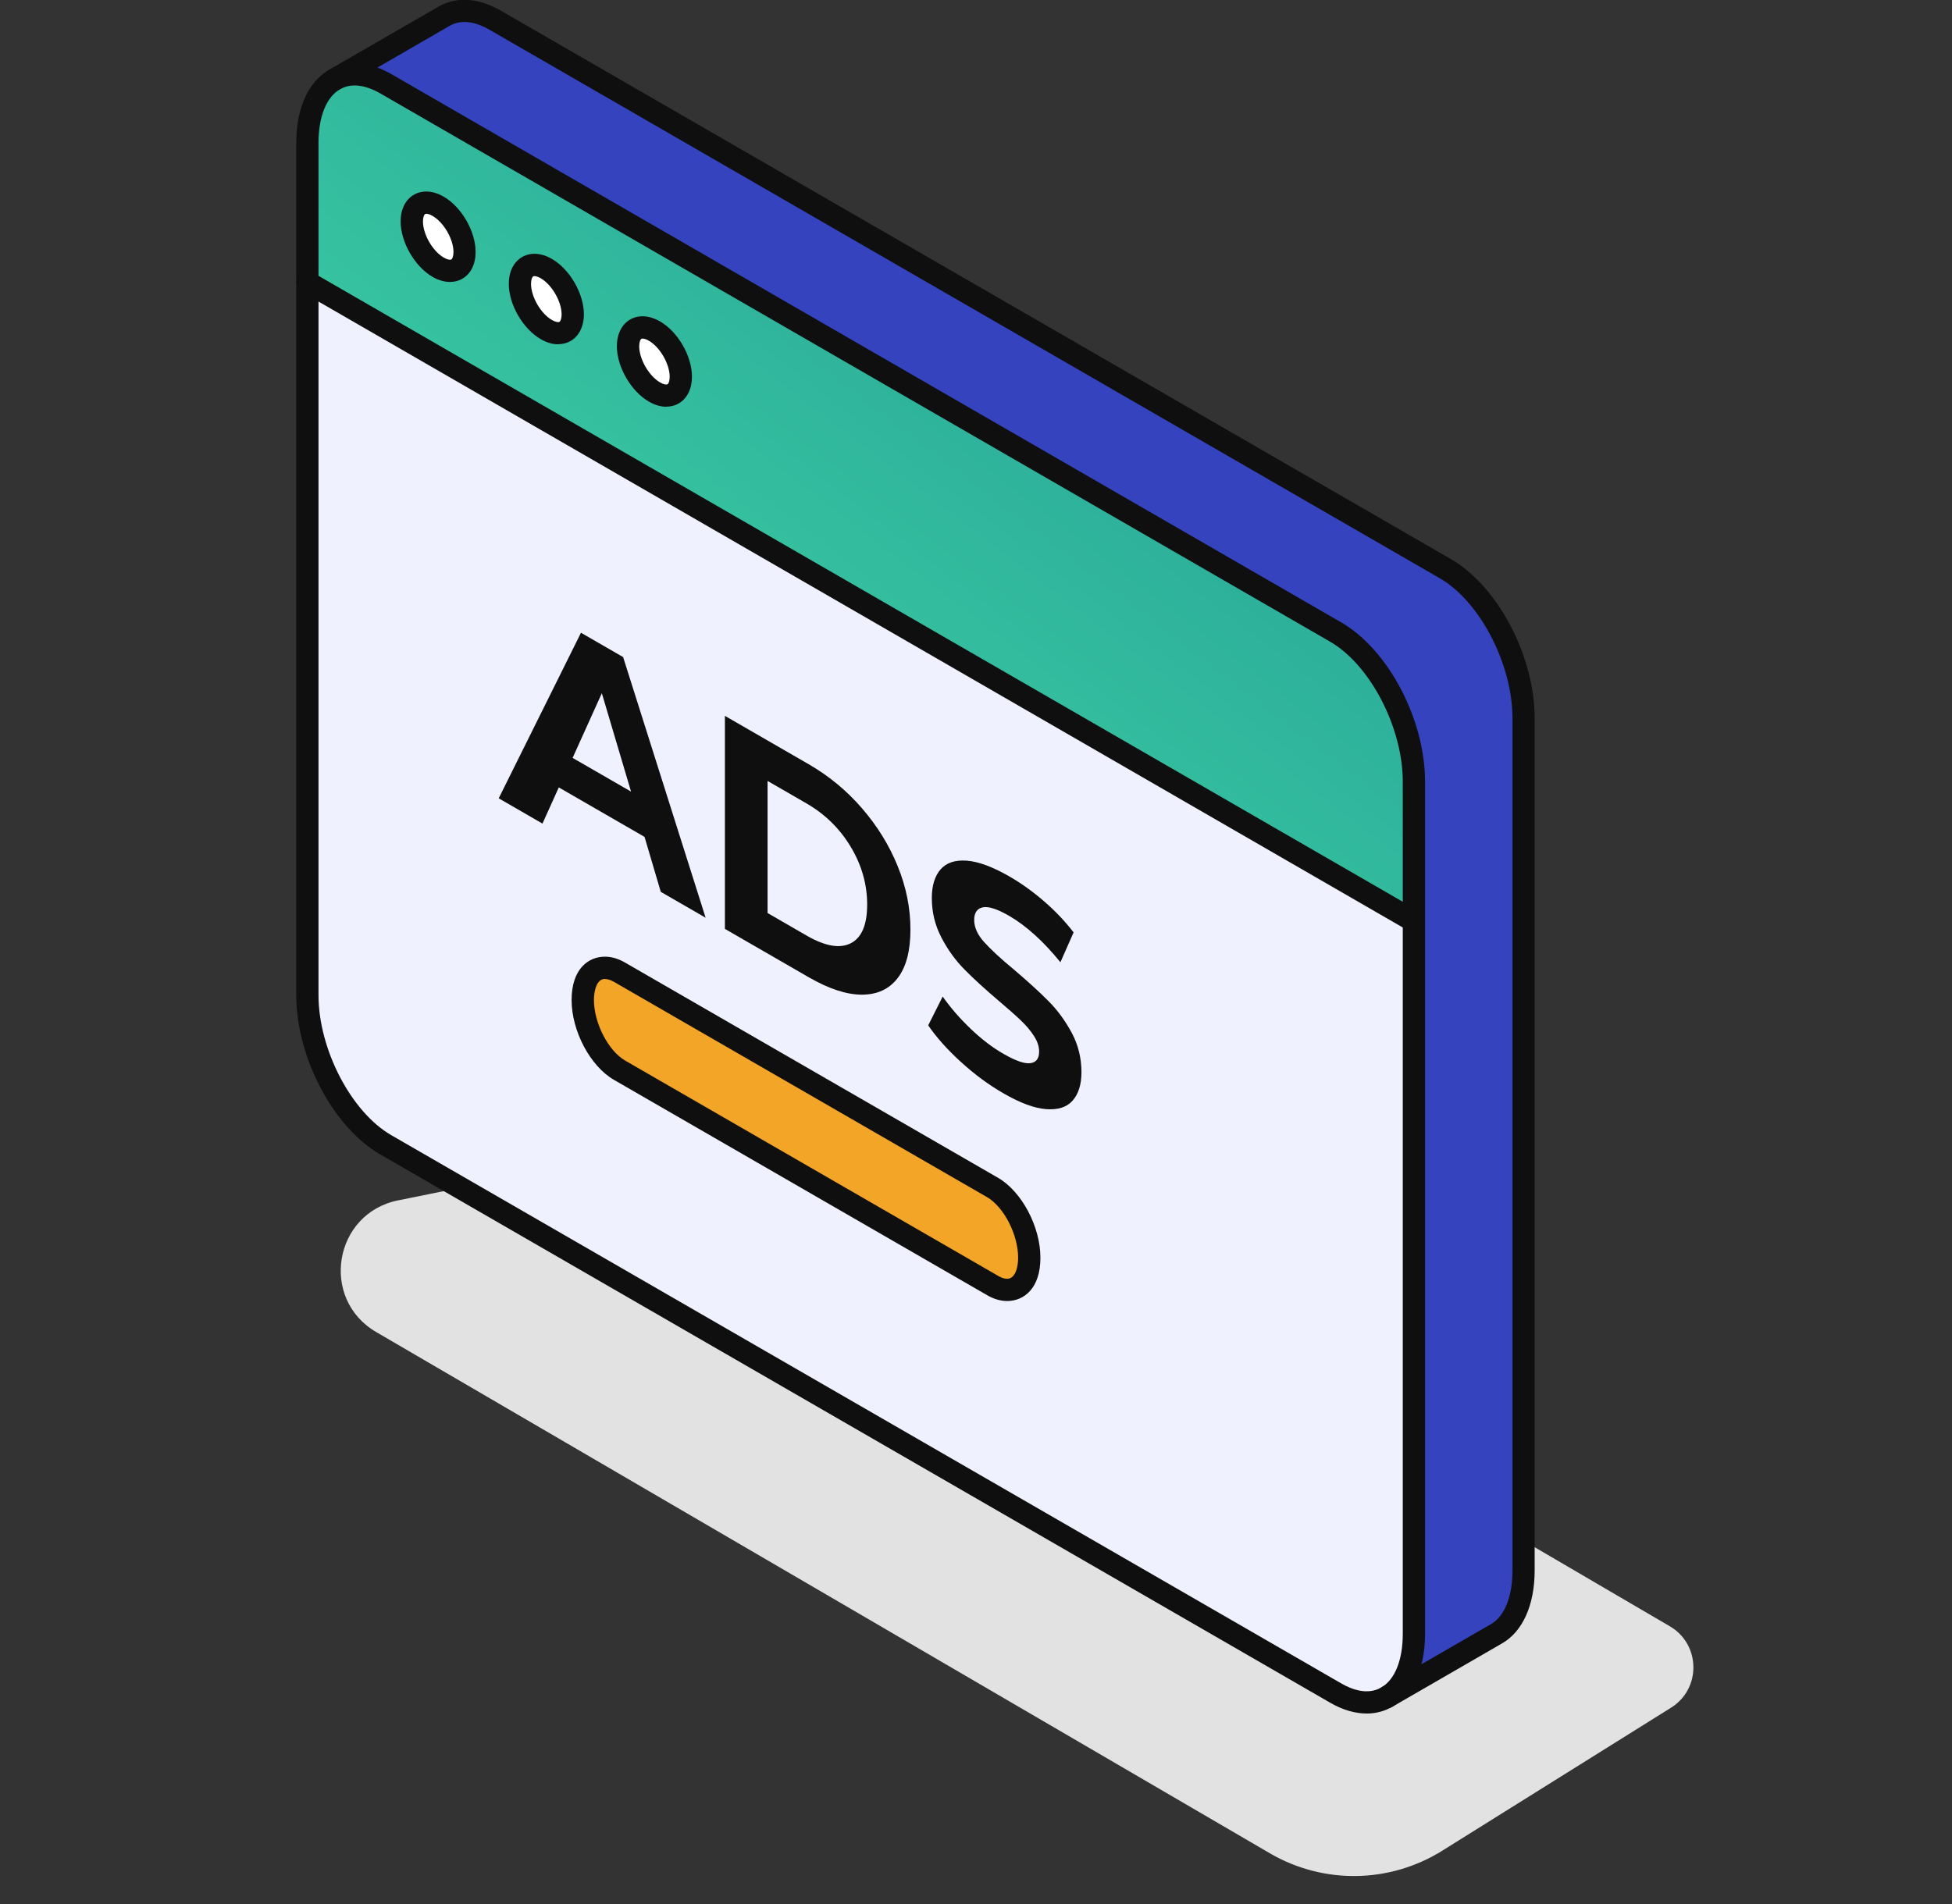 <svg width="41" height="40" viewBox="0 0 41 40" fill="none" xmlns="http://www.w3.org/2000/svg">
<rect x="0" y="0" width="41" height="40" fill="#333333" stroke="none"/>
<path d="M26.674 38.935L7.902 27.984C6.711 27.29 7.009 25.492 8.36 25.218L16.097 23.651C16.579 23.554 17.08 23.637 17.504 23.886L35.073 34.165C35.722 34.545 35.736 35.478 35.098 35.876L30.293 38.88C29.19 39.569 27.797 39.59 26.674 38.935Z" fill="#E2E2E2"/>
<path d="M32.001 15.088V32.994C32.001 33.656 31.781 34.122 31.432 34.323L29.129 35.652C29.478 35.452 29.696 34.985 29.696 34.323V16.417C29.696 15.207 28.961 13.801 28.052 13.276L8.099 1.756C7.687 1.519 7.312 1.504 7.023 1.671L9.328 0.341C9.616 0.175 9.992 0.19 10.403 0.427L30.357 11.947C31.265 12.472 32.001 13.877 32.001 15.088Z" fill="#3543BF"/>
<path d="M29.698 19.355V34.328C29.698 34.99 29.478 35.456 29.129 35.657C28.841 35.824 28.465 35.81 28.054 35.572L8.1 24.053C7.192 23.528 6.456 22.123 6.456 20.912V5.938L29.698 19.357V19.355ZM21.621 26.425C21.621 25.856 21.275 25.197 20.85 24.949L13.015 20.426C12.906 20.362 12.801 20.334 12.708 20.334C12.434 20.334 12.242 20.588 12.242 21.01C12.242 21.579 12.588 22.238 13.015 22.486L20.85 27.009C20.959 27.073 21.062 27.101 21.157 27.101C21.431 27.101 21.621 26.847 21.621 26.425Z" fill="#EFF1FF"/>
<path d="M13.537 17.581L11.737 16.542L11.394 17.302L10.475 16.771L12.203 13.293L13.088 13.804L14.821 19.28L13.879 18.736L13.537 17.578V17.581ZM13.255 16.631L12.641 14.563L12.027 15.922L13.256 16.631H13.255Z" fill="#0F0F0F"/>
<path d="M15.226 15.039L16.986 16.055C17.407 16.298 17.78 16.605 18.102 16.977C18.425 17.35 18.676 17.755 18.855 18.196C19.034 18.635 19.123 19.079 19.123 19.527C19.123 19.974 19.034 20.315 18.855 20.547C18.676 20.781 18.425 20.896 18.102 20.896C17.78 20.896 17.407 20.773 16.986 20.53L15.226 19.514V15.039ZM16.941 19.654C17.329 19.879 17.638 19.932 17.868 19.817C18.099 19.7 18.214 19.428 18.214 19.003C18.214 18.578 18.099 18.173 17.868 17.789C17.638 17.406 17.329 17.104 16.941 16.879L16.122 16.406V19.181L16.941 19.654Z" fill="#0F0F0F"/>
<path d="M20.185 22.312C19.898 22.05 19.669 21.793 19.496 21.541L19.8 20.936C19.967 21.173 20.163 21.399 20.392 21.617C20.621 21.835 20.85 22.01 21.079 22.14C21.333 22.287 21.522 22.352 21.643 22.335C21.765 22.318 21.826 22.237 21.826 22.092C21.826 21.986 21.79 21.876 21.718 21.765C21.646 21.653 21.555 21.544 21.441 21.436C21.329 21.329 21.176 21.195 20.984 21.031C20.688 20.78 20.447 20.559 20.26 20.369C20.071 20.179 19.909 19.956 19.775 19.699C19.64 19.442 19.572 19.164 19.572 18.867C19.572 18.607 19.633 18.407 19.755 18.265C19.876 18.125 20.06 18.063 20.306 18.081C20.553 18.1 20.852 18.211 21.206 18.415C21.453 18.558 21.695 18.731 21.93 18.935C22.167 19.139 22.373 19.358 22.55 19.588L22.273 20.215C21.915 19.774 21.556 19.45 21.199 19.242C20.948 19.097 20.763 19.037 20.643 19.061C20.523 19.086 20.462 19.175 20.462 19.328C20.462 19.481 20.531 19.635 20.669 19.789C20.808 19.943 21.018 20.14 21.304 20.375C21.598 20.626 21.841 20.847 22.028 21.037C22.217 21.227 22.377 21.449 22.513 21.701C22.647 21.953 22.715 22.229 22.715 22.527C22.715 22.782 22.653 22.98 22.53 23.121C22.407 23.261 22.221 23.32 21.974 23.301C21.726 23.283 21.425 23.171 21.072 22.966C20.765 22.789 20.468 22.571 20.183 22.309L20.185 22.312Z" fill="#0F0F0F"/>
<path d="M29.698 16.416V19.348L6.456 5.929V2.998C6.456 2.336 6.676 1.87 7.025 1.669C7.313 1.504 7.689 1.518 8.1 1.755L28.054 13.274C28.962 13.798 29.698 15.205 29.698 16.416ZM14.302 7.914C14.302 7.56 14.054 7.13 13.747 6.954C13.44 6.777 13.193 6.92 13.193 7.274C13.193 7.627 13.44 8.057 13.747 8.235C14.054 8.413 14.302 8.268 14.302 7.914ZM12.03 6.604C12.03 6.248 11.782 5.82 11.475 5.642C11.168 5.465 10.921 5.61 10.921 5.963C10.921 6.317 11.168 6.747 11.475 6.923C11.782 7.101 12.03 6.957 12.03 6.604ZM9.758 5.292C9.758 4.938 9.51 4.508 9.203 4.332C8.898 4.154 8.65 4.298 8.65 4.651C8.65 5.005 8.898 5.435 9.203 5.613C9.51 5.79 9.758 5.645 9.758 5.292Z" fill="url(#paint0_linear_1227_34774)"/>
<path d="M20.849 24.947C21.275 25.194 21.62 25.854 21.62 26.423C21.62 26.845 21.429 27.099 21.156 27.099C21.061 27.099 20.958 27.07 20.849 27.007L13.014 22.484C12.587 22.238 12.241 21.577 12.241 21.008C12.241 20.586 12.433 20.332 12.707 20.332C12.801 20.332 12.905 20.362 13.014 20.424L20.849 24.947Z" fill="#F2A526"/>
<path d="M13.747 6.955C14.054 7.132 14.302 7.562 14.302 7.915C14.302 8.269 14.054 8.412 13.747 8.236C13.44 8.059 13.192 7.63 13.192 7.275C13.192 6.92 13.44 6.778 13.747 6.955Z" fill="white"/>
<path d="M11.475 5.646C11.782 5.823 12.029 6.252 12.029 6.607C12.029 6.962 11.782 7.104 11.475 6.926C11.168 6.75 10.92 6.32 10.92 5.967C10.92 5.613 11.168 5.469 11.475 5.646Z" fill="white"/>
<path d="M9.204 4.33C9.511 4.507 9.758 4.937 9.758 5.29C9.758 5.644 9.511 5.787 9.204 5.611C8.898 5.434 8.65 5.005 8.65 4.65C8.65 4.295 8.898 4.153 9.204 4.33Z" fill="white"/>
<path d="M28.706 35.998C28.461 35.998 28.199 35.922 27.936 35.769L7.984 24.251C6.996 23.68 6.223 22.212 6.223 20.907V3.001C6.223 2.278 6.472 1.721 6.908 1.47C7.282 1.255 7.747 1.286 8.217 1.555L28.171 13.075C29.159 13.646 29.932 15.113 29.932 16.419V34.324C29.932 35.046 29.683 35.604 29.246 35.855C29.081 35.95 28.899 35.998 28.707 35.998H28.706ZM7.449 1.795C7.346 1.795 7.242 1.819 7.142 1.875C6.855 2.04 6.69 2.451 6.69 3.003V20.908C6.69 22.043 7.376 23.361 8.217 23.847L28.171 35.365C28.397 35.496 28.726 35.616 29.012 35.451C29.299 35.286 29.464 34.874 29.464 34.324V16.419C29.464 15.285 28.779 13.966 27.937 13.48L7.984 1.96C7.835 1.876 7.644 1.795 7.449 1.795Z" fill="#0F0F0F"/>
<path d="M29.696 19.582C29.657 19.582 29.617 19.573 29.579 19.551L6.338 6.132C6.225 6.068 6.188 5.924 6.252 5.812C6.316 5.7 6.459 5.663 6.571 5.726L29.813 19.146C29.925 19.21 29.963 19.353 29.899 19.465C29.855 19.54 29.777 19.582 29.696 19.582Z" fill="#0F0F0F"/>
<path d="M21.154 27.332C21.014 27.332 20.872 27.29 20.731 27.208L12.896 22.686C12.397 22.398 12.006 21.66 12.006 21.008C12.006 20.355 12.358 20.098 12.706 20.098C12.846 20.098 12.988 20.14 13.129 20.222L20.964 24.744C21.463 25.034 21.853 25.771 21.853 26.422C21.853 27.074 21.502 27.332 21.154 27.332ZM12.707 20.565C12.536 20.565 12.475 20.803 12.475 21.008C12.475 21.492 12.776 22.075 13.131 22.281L20.966 26.804C21.035 26.845 21.098 26.865 21.154 26.865C21.324 26.865 21.385 26.627 21.385 26.422C21.385 25.938 21.086 25.355 20.731 25.149L12.896 20.627C12.827 20.587 12.762 20.567 12.706 20.567L12.707 20.565Z" fill="#0F0F0F"/>
<path d="M9.451 5.923C9.334 5.923 9.208 5.888 9.085 5.816C8.71 5.598 8.415 5.087 8.415 4.652C8.415 4.398 8.516 4.192 8.694 4.091C8.872 3.988 9.099 4.004 9.319 4.131C9.694 4.348 9.99 4.858 9.99 5.294C9.99 5.548 9.889 5.754 9.71 5.856C9.632 5.902 9.543 5.923 9.45 5.923H9.451ZM8.956 4.491C8.945 4.491 8.935 4.493 8.929 4.498C8.907 4.51 8.884 4.565 8.884 4.653C8.884 4.923 9.088 5.277 9.322 5.412C9.398 5.457 9.457 5.464 9.479 5.451C9.501 5.439 9.525 5.384 9.525 5.294C9.525 5.024 9.32 4.671 9.087 4.537C9.031 4.504 8.985 4.491 8.956 4.491Z" fill="#0F0F0F"/>
<path d="M11.724 7.233C11.606 7.233 11.481 7.197 11.358 7.125C10.983 6.909 10.687 6.399 10.687 5.963C10.687 5.709 10.788 5.503 10.966 5.4C11.143 5.297 11.372 5.311 11.592 5.439C11.969 5.657 12.264 6.168 12.264 6.603C12.264 6.857 12.162 7.061 11.985 7.164C11.907 7.209 11.818 7.231 11.724 7.231V7.233ZM11.227 5.801C11.215 5.801 11.205 5.802 11.199 5.807C11.177 5.819 11.154 5.874 11.154 5.964C11.154 6.234 11.358 6.588 11.592 6.722C11.67 6.767 11.729 6.775 11.751 6.76C11.773 6.748 11.796 6.693 11.796 6.605C11.796 6.335 11.592 5.981 11.358 5.846C11.304 5.815 11.257 5.801 11.227 5.801Z" fill="#0F0F0F"/>
<path d="M13.995 8.545C13.878 8.545 13.752 8.509 13.629 8.437C13.252 8.219 12.957 7.708 12.957 7.273C12.957 7.019 13.058 6.815 13.236 6.712C13.414 6.609 13.641 6.625 13.862 6.751C14.238 6.968 14.534 7.477 14.534 7.914C14.534 8.168 14.433 8.373 14.255 8.476C14.177 8.521 14.088 8.543 13.995 8.543V8.545ZM13.498 7.113C13.485 7.113 13.477 7.114 13.471 7.119C13.45 7.131 13.426 7.186 13.426 7.275C13.426 7.544 13.63 7.898 13.864 8.034C13.94 8.079 13.999 8.085 14.021 8.072C14.043 8.06 14.066 8.005 14.066 7.915C14.066 7.646 13.862 7.292 13.629 7.158C13.573 7.125 13.526 7.113 13.496 7.113H13.498Z" fill="#0F0F0F"/>
<path d="M29.13 35.886C29.049 35.886 28.971 35.843 28.928 35.769C28.864 35.657 28.901 35.515 29.013 35.449L31.317 34.12C31.603 33.953 31.768 33.544 31.768 32.992V15.087C31.768 13.952 31.083 12.634 30.241 12.148L10.287 0.628C10.062 0.497 9.731 0.377 9.446 0.542L7.141 1.873C7.029 1.937 6.887 1.9 6.822 1.787C6.758 1.675 6.795 1.533 6.908 1.468L9.211 0.139C9.582 -0.078 10.048 -0.047 10.52 0.224L30.473 11.744C31.461 12.315 32.234 13.782 32.234 15.088V32.993C32.234 33.715 31.985 34.274 31.549 34.525L29.245 35.856C29.208 35.878 29.169 35.887 29.129 35.887L29.13 35.886Z" fill="#0F0F0F"/>
<defs>
<linearGradient id="paint0_linear_1227_34774" x1="6.456" y1="19.348" x2="23.628" y2="-3.087" gradientUnits="userSpaceOnUse">
<stop stop-color="#43E1A8"/>
<stop offset="1" stop-color="#219393"/>
</linearGradient>
</defs>
</svg>
